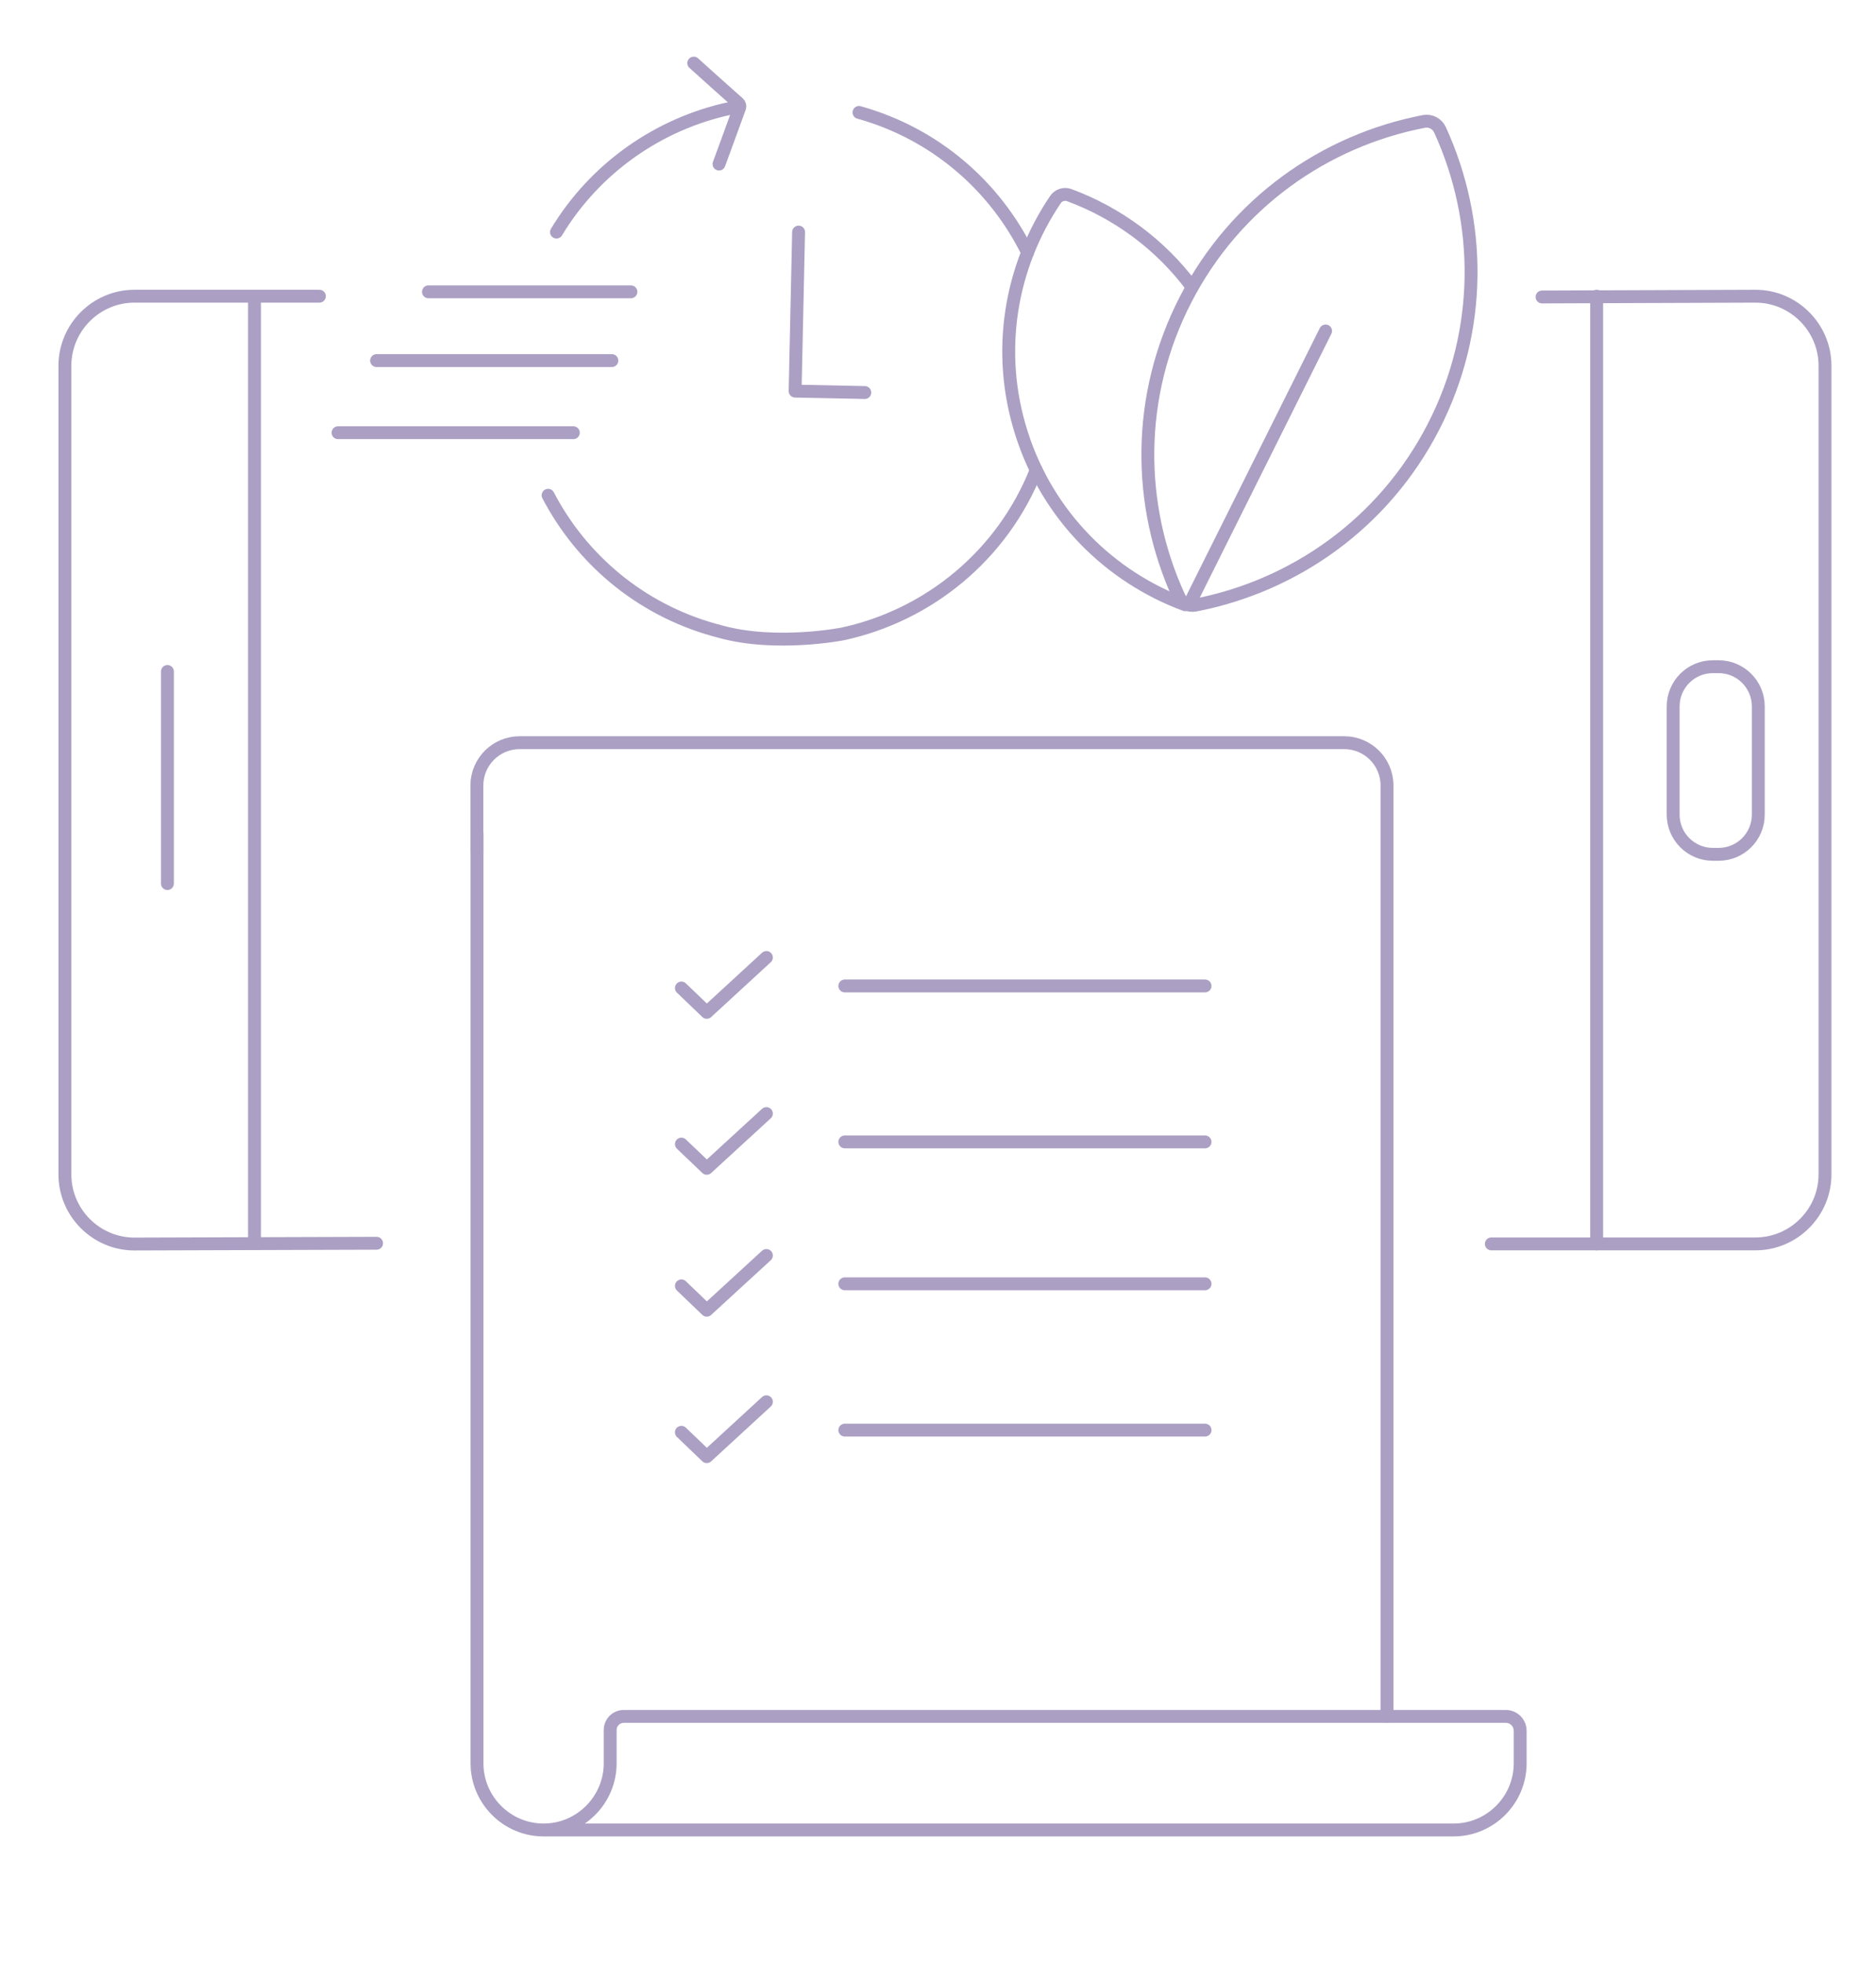 <?xml version="1.0" encoding="utf-8"?>
<!-- Generator: Adobe Illustrator 27.0.1, SVG Export Plug-In . SVG Version: 6.00 Build 0)  -->
<svg version="1.1" id="_x3C_Layer_x3E_" xmlns="http://www.w3.org/2000/svg" xmlns:xlink="http://www.w3.org/1999/xlink" x="0px"
	 y="0px" viewBox="0 0 1456.7 1524.1" style="enable-background:new 0 0 1456.7 1524.1;" xml:space="preserve">
<style type="text/css">
	.st0{fill:none;stroke:#AB9FC3;stroke-width:10;stroke-linecap:round;stroke-linejoin:round;stroke-miterlimit:10;}
</style>
<g id="Paperless_statements">
	<g>
		<g>
			<path class="st0" d="M1365.3,548.5v84.1c0,17-13.8,30.8-30.8,30.8h-4.5c-17,0-30.8-13.8-30.8-30.8v-84.1
				c0-17,13.8-30.8,30.8-30.8h4.5C1351.5,517.7,1365.3,531.5,1365.3,548.5z"/>
			<line class="st0" x1="197.6" y1="965.4" x2="197.6" y2="230.6"/>
			<path class="st0" d="M292.4,965.4l-188,0.6c-29.7,0-54-24.3-54-54V284c0-29.7,24.3-54,54-54h143.6"/>
			<path class="st0" d="M1197.4,230.6l165.7-0.6c29.7,0,54,24.3,54,54v627.9c0,29.7-24.3,54-54,54H1158"/>
			<line class="st0" x1="1239.8" y1="965.9" x2="1239.8" y2="230"/>
			<path class="st0" d="M130,686.1c0-54.9,0-109.8,0-164.7"/>
		</g>
		<g>
			<g>
				<g>
					<g>
						<path class="st0" d="M920.6,232.6c38.6-75,108.2-123.5,185-138.3c5.1-1,10.3,1.7,12.5,6.4c32.6,71.1,33.5,155.9-5.1,230.9
							c-38.6,75-108.2,123.5-185,138.3c-5.1,1-10.3-1.7-12.5-6.4C882.8,392.4,882,307.5,920.6,232.6z"/>
						<line class="st0" x1="926.1" y1="463.9" x2="1029.3" y2="257"/>
					</g>
				</g>
				<g>
					<g>
						<path class="st0" d="M920.3,469.6c-58.4-21.6-106.6-68.9-127-132.8c-20.5-63.9-8.6-130.3,26.3-181.9c2.3-3.4,6.8-4.8,10.6-3.4
							c37.6,13.9,71,38.5,95.4,71.3"/>
					</g>
				</g>
			</g>
			<g>
				<g>
					<path class="st0" d="M797.9,196.1c-25.3-51.4-71.5-92.2-130.9-108.8"/>
					<path class="st0" d="M425.6,384.6c25.7,49.3,71,88.3,128.7,104.5l5.2,1.4c43,11.9,94.6,1.8,94.6,1.8
						c66.7-14.3,124.3-61,150.5-127.3"/>
					<path class="st0" d="M567.1,84.1c-55.7,11.9-105,46.4-135,96.1"/>
					<path class="st0" d="M558.3,127.4l6.6-18l9.4-25.8c0.5-1.2,0.1-2.6-0.9-3.5l-20.5-18.3L538.7,49"/>
				</g>
				<path class="st0" d="M332.7,226.6c52.4,0,104.8,0,157.2,0"/>
				<path class="st0" d="M292.4,280c60.9,0,121.8,0,182.7,0"/>
				<path class="st0" d="M262.5,336c60.9,0,121.8,0,182.7,0"/>
				<polyline class="st0" points="671.5,304.8 617.4,303.7 620.1,180.2 				"/>
			</g>
		</g>
	</g>
	<g>
		<g>
			<g id="Preparing_6_">
				<g>
					<g>
						<g>
							<g>
								<path class="st0" d="M422.1,1421H1077h51.7h0c28.5,0,51.7-23.3,51.7-51.7V1344c0-6.2-5-11.2-11.2-11.2H484.4
									c-5.9,0-10.6,4.7-10.6,10.6v25.8C473.8,1397.7,450.5,1421,422.1,1421L422.1,1421c-28.5,0-51.7-23.3-51.7-51.7v-36.4l0-685.8
									"/>
							</g>
						</g>
					</g>
				</g>
			</g>
			<g id="Preparing_5_">
				<g>
					<g>
						<g>
							<g>
								<path class="st0" d="M1077,1332.8V966.4V660.9v-30.1v-20.9c0-18.3-14.9-33.2-33.2-33.2H403.5c-18.3,0-33.2,14.9-33.2,33.2
									v50.9"/>
							</g>
						</g>
					</g>
				</g>
			</g>
		</g>
		<g>
			<polyline class="st0" points="529.1,767.2 548.8,786.1 595.1,743.5 			"/>
			<path class="st0" d="M935.7,765.6c-93.2,0-186.5,0-279.7,0"/>
			<polyline class="st0" points="529.1,888.4 548.8,907.2 595.1,864.7 			"/>
			<path class="st0" d="M935.7,886.7c-93.2,0-186.5,0-279.7,0"/>
			<polyline class="st0" points="529.1,998.5 548.8,1017.4 595.1,974.9 			"/>
			<path class="st0" d="M935.7,996.9c-93.2,0-186.5,0-279.7,0"/>
			<polyline class="st0" points="529.1,1112.2 548.8,1131.1 595.1,1088.5 			"/>
			<path class="st0" d="M935.7,1110.5c-93.2,0-186.5,0-279.7,0"/>
		</g>
	</g>
</g>
</svg>
